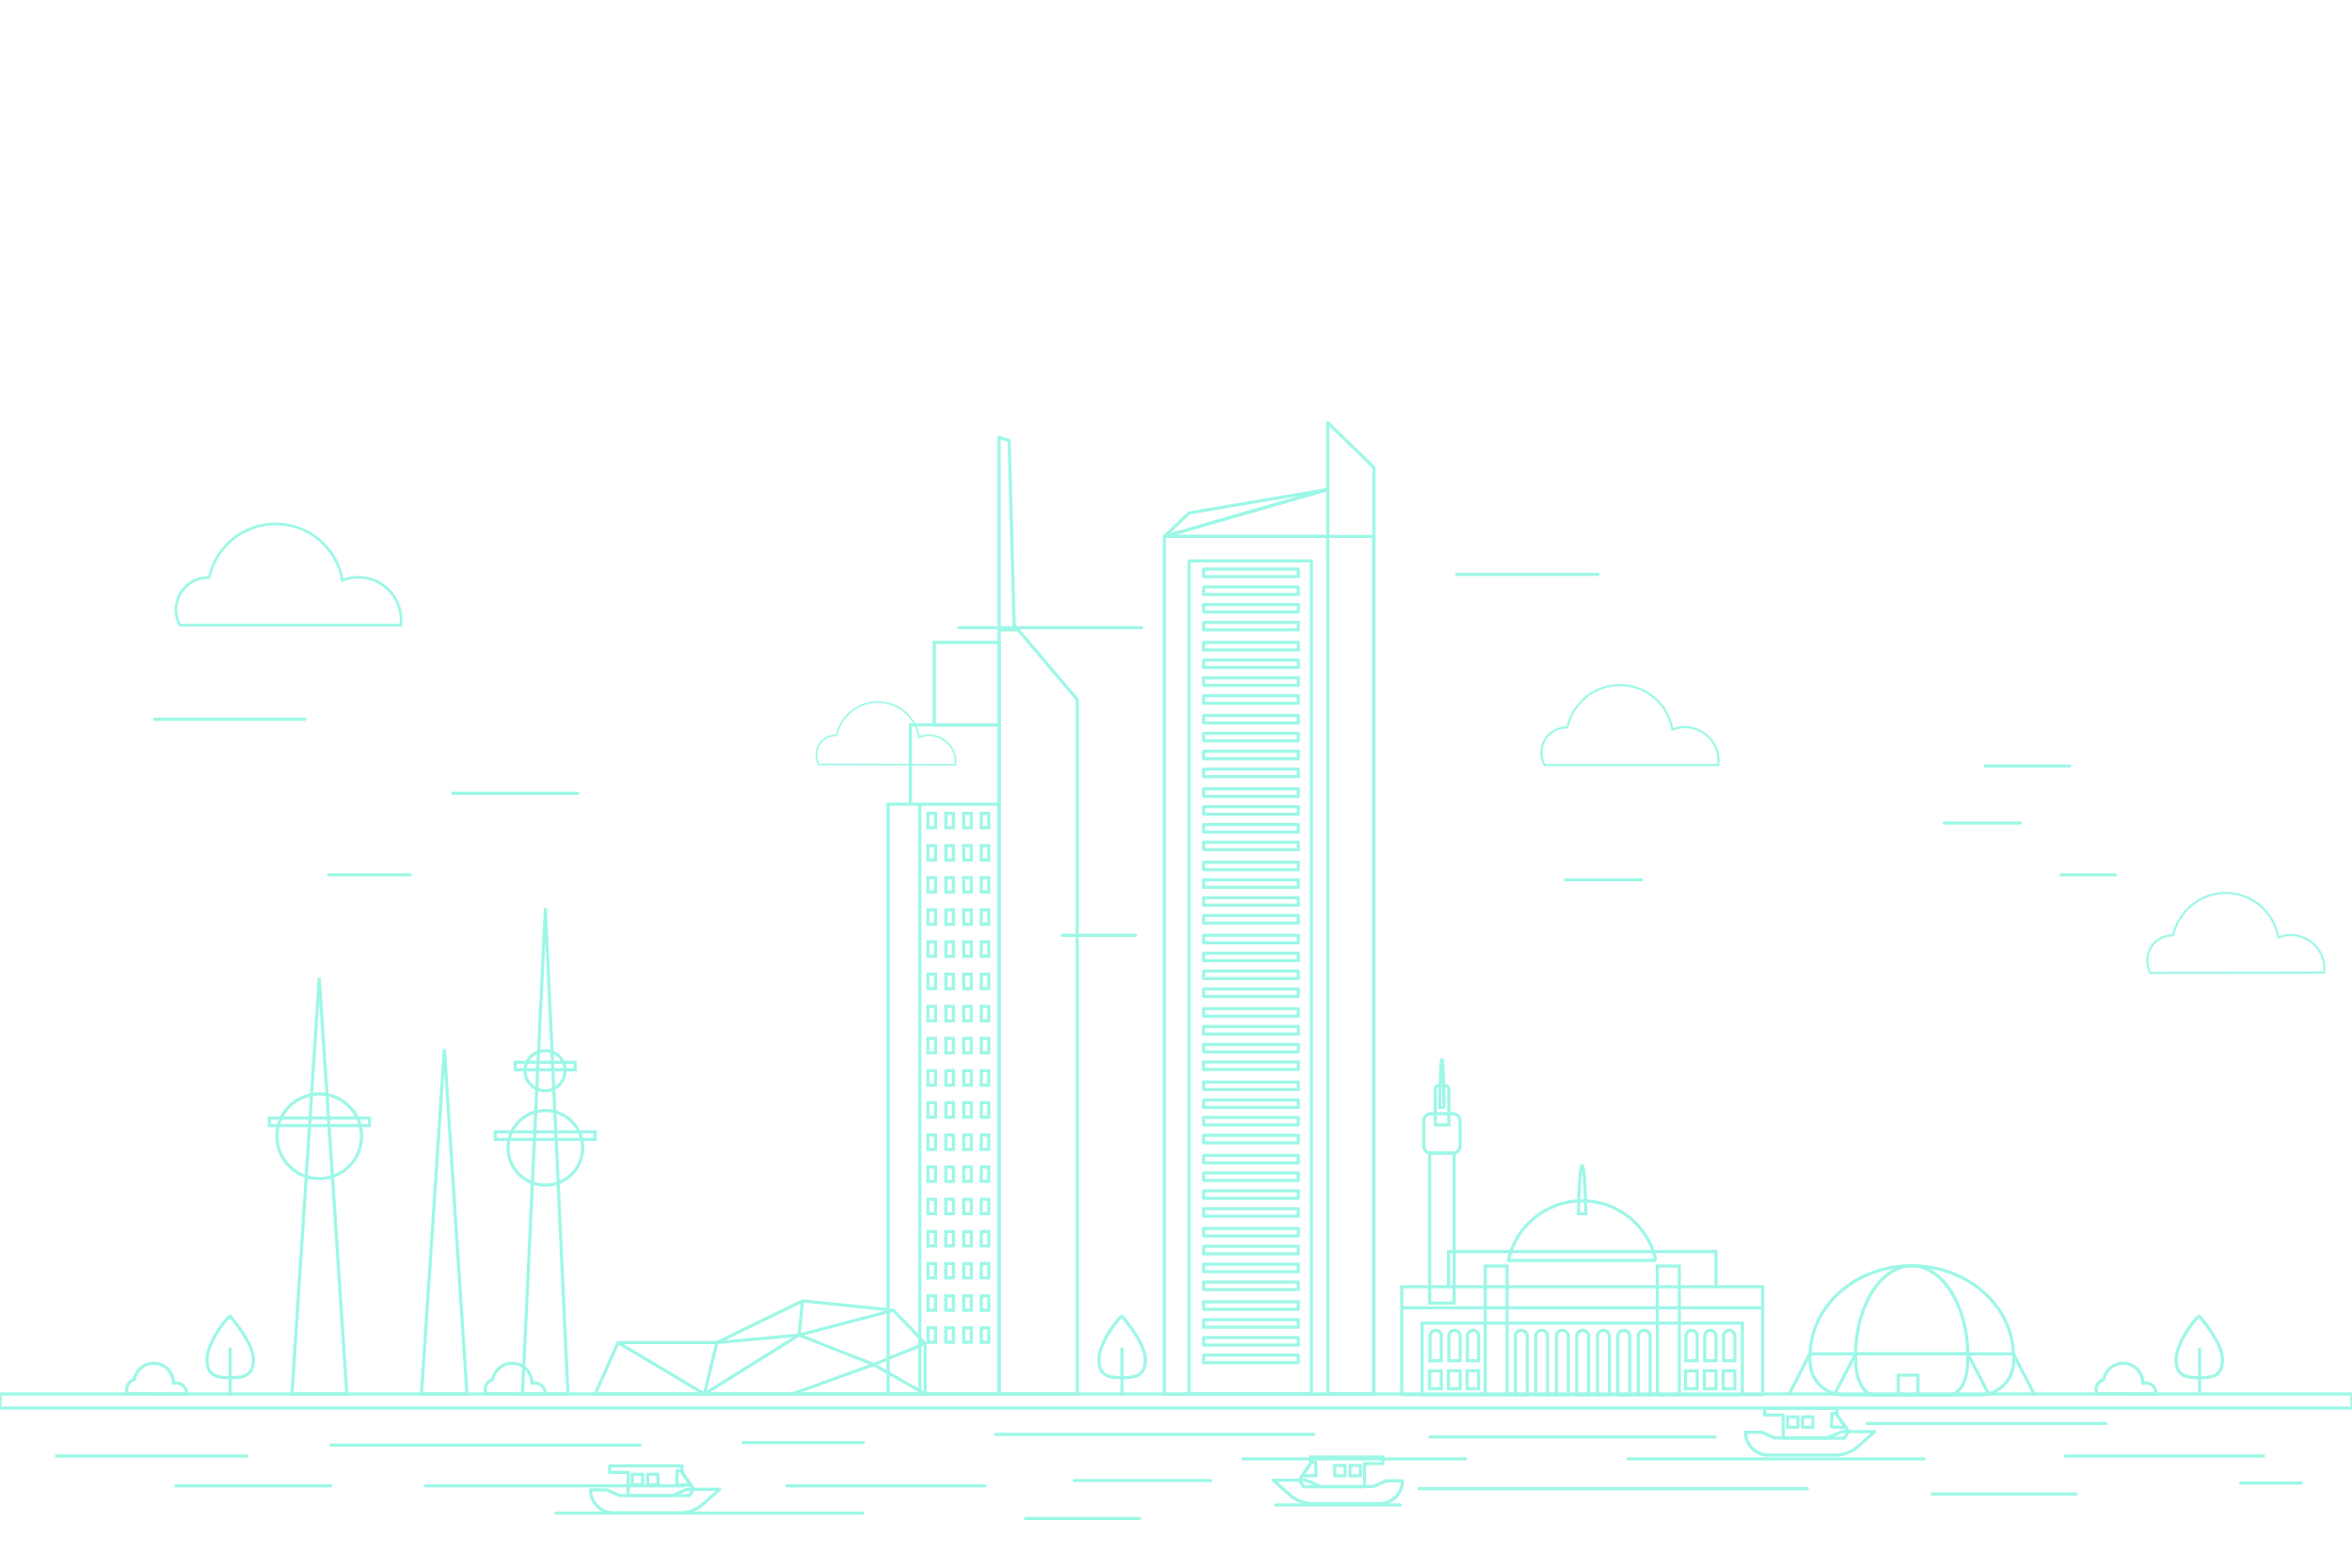 <svg version="1.1" id="Layer_1" xmlns="http://www.w3.org/2000/svg" x="0" y="0" viewBox="0 0 750 500" style="enable-background:new 0 0 750 500" xml:space="preserve"><style>.st0{fill:none;stroke-width:.676}.st0,.st1,.st4{stroke:#9DF7E7;stroke-miterlimit:10}.st1{fill:none}.st4{stroke-linecap:round}.st4,.st5,.st6{fill:none}.st6{stroke:#9DF7E7;stroke-linecap:round;stroke-linejoin:round;stroke-miterlimit:10}</style><g id="OBJECTS"><path class="st0" d="M547.9 243.9c0-.4.1-.8.1-1.2 0-6-4.8-10.8-10.8-10.8-1.4 0-2.7.3-3.9.8-1.4-8.1-8.3-14.2-16.8-14.2-8.2 0-15 5.8-16.7 13.5h-.2c-4.5 0-8.1 3.6-8.1 8.1 0 1.4.4 2.7 1 3.9h55.4v-.1zM741.1 310.2c0-.4.1-.8.1-1.2 0-6-4.8-10.8-10.8-10.8-1.4 0-2.7.3-3.9.8-1.4-8.1-8.3-14.2-16.8-14.2-8.2 0-15 5.8-16.7 13.5h-.2c-4.5 0-8.1 3.6-8.1 8.1 0 1.4.4 2.7 1 3.9l55.4-.1z"/><path class="st1" d="M460.5 353.2c-.1-9-.4-15.3-.7-15.3-.3 0-.6 6.3-.7 15.3h1.4z"/><path class="st1" d="M461 346.3h-2.4c-.5 0-.9.4-.9.9v11.6h4.3v-11.6c-.1-.5-.5-.9-1-.9zM455.9 367.7h7.8v47.9h-7.8z"/><path class="st1" d="M463.3 355.2h-7c-1.2 0-2.3 1-2.3 2.3v8c0 1.2 1 2.3 2.3 2.3h7c1.2 0 2.3-1 2.3-2.3v-8c0-1.3-1-2.3-2.3-2.3zM505.7 387.1c-.2-9-.6-15.3-1.2-15.3-.5 0-1 6.3-1.2 15.3h2.4z"/><path class="st1" d="M528 402c-2.3-10.9-11.9-19-23.5-19-11.5 0-21.2 8.1-23.5 19h47z"/><path class="st1" d="M461.9 399.2h85.3v11.2h-85.3zM447 410.4h115.1v6.7H447zM447 417.1h115.1v27.7H447z"/><path class="st1" d="M453.5 422h102.1v22.8H453.5z"/><path class="st1" d="M473.6 403.8h7v41h-7zM459.6 434v-7.9c0-1-.8-1.8-1.8-1.8s-1.8.8-1.8 1.8v7.9h3.6zM455.9 437.2h3.7v5.7h-3.7zM465.6 434v-7.9c0-1-.8-1.8-1.8-1.8s-1.8.8-1.8 1.8v7.9h3.6zM461.9 437.2h3.7v5.7h-3.7zM471.5 434v-7.9c0-1-.8-1.8-1.8-1.8s-1.8.8-1.8 1.8v7.9h3.6zM467.8 437.2h3.7v5.7h-3.7zM541.2 434v-7.9c0-1-.8-1.8-1.8-1.8s-1.8.8-1.8 1.8v7.9h3.6zM537.5 437.2h3.7v5.7h-3.7zM547.2 434v-7.9c0-1-.8-1.8-1.8-1.8s-1.8.8-1.8 1.8v7.9h3.6zM543.5 437.2h3.7v5.7h-3.7zM553.2 434v-7.9c0-1-.8-1.8-1.8-1.8s-1.8.8-1.8 1.8v7.9h3.6zM549.5 437.2h3.7v5.7h-3.7zM483.2 426.1v18.7h3.8v-18.7c0-1-.9-1.8-1.9-1.8-1.1 0-1.9.8-1.9 1.8zM489.7 426.1v18.7h3.8v-18.7c0-1-.9-1.8-1.9-1.8-1 0-1.9.8-1.9 1.8zM496.3 426.1v18.7h3.8v-18.7c0-1-.9-1.8-1.9-1.8-1.1 0-1.9.8-1.9 1.8zM502.8 426.1v18.7h3.8v-18.7c0-1-.9-1.8-1.9-1.8-1 0-1.9.8-1.9 1.8zM509.4 426.1v18.7h3.8v-18.7c0-1-.9-1.8-1.9-1.8-1.1 0-1.9.8-1.9 1.8zM515.9 426.1v18.7h3.8v-18.7c0-1-.9-1.8-1.9-1.8-1 0-1.9.8-1.9 1.8zM522.4 426.1v18.7h3.8v-18.7c0-1-.9-1.8-1.9-1.8-1 0-1.9.8-1.9 1.8zM528.5 403.8h7v41h-7z"/><path class="st1" d="M0 444.6h750v4.5H0z"/><path d="M127.8 199.3c.1-.5.1-1 .1-1.5 0-7.6-6.1-13.7-13.7-13.7-1.8 0-3.4.3-5 1-1.7-10.2-10.6-18-21.3-18-10.4 0-19.1 7.3-21.2 17.1h-.3c-5.7 0-10.3 4.6-10.3 10.3 0 1.8.5 3.5 1.3 4.9h70.4v-.1z" style="fill:none;stroke:#9DF7E7;stroke-width:.857;stroke-miterlimit:10"/><path d="M304.6 243.9c0-.3.1-.6.1-.9 0-4.7-3.8-8.5-8.5-8.5-1.1 0-2.1.2-3.1.6-1.1-6.3-6.5-11.2-13.2-11.2-6.4 0-11.8 4.5-13.1 10.6h-.2c-3.5 0-6.3 2.8-6.3 6.3 0 1.1.3 2.1.8 3l43.5.1z" style="fill:none;stroke:#9DF7E7;stroke-width:.53;stroke-miterlimit:10"/><path class="st4" d="M18 464.4h60.7M135.7 473.9H218M177.3 482.6h97.8M250.9 473.9h63.2M317.5 457.5h101.4M396.3 465.3h71.1M456 458.3h90.9M105.5 460.9h98.6M56.1 473.9h49.4M452.5 474.8h123.8M519.2 465.3h94.3M595.4 454h76.2M658.5 464.4h63.3M733.8 473h-19.3M342.6 472.2h43.5M237 460.1h38.3M327 484.3h36.4M406.7 480h39.8M662 476.5h-45.9M305.8 200.2h58.3M464.5 183.2h45.1M633 244.3h27M644.3 262.5H620M674.6 279h-17.4M338.7 298.3h23.4M499.2 280.6h24.2M49.3 229.4h47.9M144.4 253h39.8M104.8 279h26.1"/><path class="st1" d="m323.4 199.4-1.6-58.9-3.2-1v61.4h6.1zM318.6 200.9v243.7h24.9V223.1l-18.8-22.2z"/><path class="st1" d="M297.9 204.9h20.8v26.3h-20.8z"/><path class="st1" d="M290.3 231.2h28.4v25.3h-28.4zM293.3 256.5h25.3v188.1h-25.3zM283.2 256.5h10.1v188.1h-10.1z"/><path class="st1" d="M295.9 259.4h2.4v4.6h-2.4zM301.6 259.4h2.4v4.6h-2.4zM307.3 259.4h2.4v4.6h-2.4zM312.9 259.4h2.4v4.6h-2.4zM295.9 269.7h2.4v4.6h-2.4zM301.6 269.7h2.4v4.6h-2.4zM307.3 269.7h2.4v4.6h-2.4zM312.9 269.7h2.4v4.6h-2.4zM295.9 279.9h2.4v4.6h-2.4zM301.6 279.9h2.4v4.6h-2.4zM307.3 279.9h2.4v4.6h-2.4zM312.9 279.9h2.4v4.6h-2.4zM295.9 290.2h2.4v4.6h-2.4zM301.6 290.2h2.4v4.6h-2.4zM307.3 290.2h2.4v4.6h-2.4zM312.9 290.2h2.4v4.6h-2.4zM295.9 300.4h2.4v4.6h-2.4zM301.6 300.4h2.4v4.6h-2.4zM307.3 300.4h2.4v4.6h-2.4zM312.9 300.4h2.4v4.6h-2.4zM295.9 310.7h2.4v4.6h-2.4zM301.6 310.7h2.4v4.6h-2.4zM307.3 310.7h2.4v4.6h-2.4zM312.9 310.7h2.4v4.6h-2.4zM295.9 321h2.4v4.6h-2.4zM301.6 321h2.4v4.6h-2.4zM307.3 321h2.4v4.6h-2.4zM312.9 321h2.4v4.6h-2.4zM295.9 331.2h2.4v4.6h-2.4zM301.6 331.2h2.4v4.6h-2.4zM307.3 331.2h2.4v4.6h-2.4zM312.9 331.2h2.4v4.6h-2.4zM295.9 341.5h2.4v4.6h-2.4zM301.6 341.5h2.4v4.6h-2.4zM307.3 341.5h2.4v4.6h-2.4zM312.9 341.5h2.4v4.6h-2.4zM295.9 351.7h2.4v4.6h-2.4zM301.6 351.7h2.4v4.6h-2.4zM307.3 351.7h2.4v4.6h-2.4zM312.9 351.7h2.4v4.6h-2.4zM295.9 362h2.4v4.6h-2.4zM301.6 362h2.4v4.6h-2.4zM307.3 362h2.4v4.6h-2.4zM312.9 362h2.4v4.6h-2.4zM295.9 372.2h2.4v4.6h-2.4zM301.6 372.2h2.4v4.6h-2.4zM307.3 372.2h2.4v4.6h-2.4zM312.9 372.2h2.4v4.6h-2.4zM295.9 382.5h2.4v4.6h-2.4zM301.6 382.5h2.4v4.6h-2.4zM307.3 382.5h2.4v4.6h-2.4zM312.9 382.5h2.4v4.6h-2.4zM295.9 392.8h2.4v4.6h-2.4zM301.6 392.8h2.4v4.6h-2.4zM307.3 392.8h2.4v4.6h-2.4zM312.9 392.8h2.4v4.6h-2.4zM295.9 403h2.4v4.6h-2.4zM301.6 403h2.4v4.6h-2.4zM307.3 403h2.4v4.6h-2.4zM312.9 403h2.4v4.6h-2.4zM295.9 413.3h2.4v4.6h-2.4zM301.6 413.3h2.4v4.6h-2.4zM307.3 413.3h2.4v4.6h-2.4zM312.9 413.3h2.4v4.6h-2.4zM295.9 423.5h2.4v4.6h-2.4zM301.6 423.5h2.4v4.6h-2.4zM307.3 423.5h2.4v4.6h-2.4zM312.9 423.5h2.4v4.6h-2.4z"/><path class="st5" d="M343.5 374.1v-1.5l-17.4-18.7 17.4-18.8v-1.4l-18.8 20.2zM343.5 426.4v-1.5l-17.4-18.7 17.4-18.7V386l-18.8 20.2zM343.5 321.7v-1.5l-17.4-18.7 17.4-18.7v-1.5l-18.8 20.2zM343.5 269.4v-1.5l-17.4-18.7 17.4-18.7V229l-18.8 20.2z"/><path class="st5" d="m343.5 326.1-22.9-24.6 22.9-24.6v-1.4l-24.3 26 24.3 26.1zM343.5 430.8l-22.9-24.6 22.9-24.6v-1.5l-24.3 26.1 24.3 26.1zM343.5 378.5l-22.9-24.6 22.9-24.6v-1.5l-24.3 26.1 24.3 26zM343.5 273.8l-22.9-24.6 22.9-24.6v-1.5l-24.3 26.1 24.3 26.1z"/><path class="st6" d="M371.3 171.1h66.8v273.6h-66.8z"/><path class="st6" d="M379.2 178.9h39v265.7h-39zM423.4 156.1l-52.1 15h52.1zM423.4 134.8v309.8h14.7V149.1z"/><path class="st6" d="M383.8 181.5H414v2.4h-30.2zM383.8 187.2H414v2.4h-30.2zM383.8 192.8H414v2.4h-30.2zM383.8 198.5H414v2.4h-30.2zM383.8 204.9H414v2.4h-30.2zM383.8 210.5H414v2.4h-30.2zM383.8 216.2H414v2.4h-30.2zM383.8 221.9H414v2.4h-30.2zM383.8 228.2H414v2.4h-30.2zM383.8 233.9H414v2.4h-30.2zM383.8 239.6H414v2.4h-30.2zM383.8 245.3H414v2.4h-30.2zM383.8 251.6H414v2.4h-30.2zM383.8 257.3H414v2.4h-30.2zM383.8 263H414v2.4h-30.2zM383.8 268.6H414v2.4h-30.2zM383.8 275H414v2.4h-30.2zM383.8 280.6H414v2.4h-30.2zM383.8 286.3H414v2.4h-30.2zM383.8 292H414v2.4h-30.2zM383.8 298.3H414v2.4h-30.2zM383.8 304H414v2.4h-30.2zM383.8 309.7H414v2.4h-30.2zM383.8 315.4H414v2.4h-30.2zM383.8 321.7H414v2.4h-30.2zM383.8 327.4H414v2.4h-30.2zM383.8 333.1H414v2.4h-30.2zM383.8 338.7H414v2.4h-30.2zM383.8 345.1H414v2.4h-30.2zM383.8 350.8H414v2.4h-30.2zM383.8 356.4H414v2.4h-30.2zM383.8 362.1H414v2.4h-30.2zM383.8 368.5H414v2.4h-30.2zM383.8 374.1H414v2.4h-30.2zM383.8 379.8H414v2.4h-30.2zM383.8 385.5H414v2.4h-30.2zM383.8 391.8H414v2.4h-30.2zM383.8 397.5H414v2.4h-30.2zM383.8 403.2H414v2.4h-30.2zM383.8 408.9H414v2.4h-30.2zM383.8 415.2H414v2.4h-30.2zM383.8 420.9H414v2.4h-30.2zM383.8 426.6H414v2.4h-30.2zM383.8 432.2H414v2.4h-30.2zM423.4 156.1l-44.2 7.5-7.9 7.5z"/><path class="st1" d="m101.8 311.9-8.7 132.7h17.5zM141.7 334.7l-7.3 109.9h14.5z"/><circle class="st1" cx="101.8" cy="362.4" r="13.5"/><path class="st1" d="m173.9 289.6-7.3 155h14.5z"/><circle class="st1" cx="173.9" cy="366.1" r="11.9"/><path class="st1" d="M180.2 341.5c0 3.5-2.9 6.4-6.4 6.4s-6.4-2.9-6.4-6.4 2.9-6.4 6.4-6.4c3.6 0 6.4 2.9 6.4 6.4zM157.9 361h31.9v2.4h-31.9zM85.9 356.6h31.9v2.4H85.9z"/><path class="st1" d="M164.3 338.8h19.1v2.4h-19.1zM216.8 444.6H295v-16.1l-10.1-10.6-29-3-27.3 13.3h-31.5l-7.3 16.4z"/><path class="st1" d="m197.1 428.2 27.5 16.4 30.2-18.8 23.8 9.4 16.4-6.7M252.6 444.6l26-9.4 16.4 9.4"/><path class="st1" d="m284.9 417.9-30.1 7.9-26.2 2.4-4 16.4M255.9 414.9l-1.1 10.9"/><path class="st6" d="M609.6 403.7c-17.7 0-32 12.5-32.4 28.1H642c-.4-15.6-14.8-28.1-32.4-28.1zM577.1 431.8h0c0 1.3 0 2.6.2 3.8.6 5.3 5.2 9.3 10.6 9.3h43.5c5.3 0 9.9-4 10.6-9.3.1-1.2.2-2.5.2-3.8h0-65.1z"/><path class="st6" d="M609.6 403.7c-9.7 0-17.7 12.5-17.9 28.1h35.8c-.2-15.6-8.2-28.1-17.9-28.1zM591.7 431.8h0c0 1.3 0 2.6.1 3.8.4 5.3 2.9 9.3 5.8 9.3h24c3 0 5.5-4 5.8-9.3.1-1.2.1-2.5.1-3.8h0-35.8z"/><path class="st6" d="M605.3 438.6h6.3v6.3h-6.3zM577.1 431.8l-6.5 12.7M591.7 431.8l-6.6 12.7M642 431.8l6.6 12.7M627.5 431.8l6.6 12.7M441 464.7v2.1h-5.9v7.4h-19.4l-1.4-2.1.9-1.3 2.7-4v-2.1z"/><path class="st6" d="M406 472.1h10.4l4.7 2h16.8l4.1-1.8h5.2c0 4-3.3 7.3-7.3 7.3h-21.3c-2.7 0-5.3-1-7.3-2.8l-5.3-4.7zM425.6 467.4h3.3v3.3h-3.3zM419.7 470.6l-4.5.2 2.7-4v-.5h1.6zM430.5 467.4h3.3v3.3h-3.3zM194.4 467.5v2.1h5.9v7.4h19.5l1.4-2-.9-1.3-2.8-4.1v-2.1z"/><path class="st6" d="M229.5 475h-10.4l-4.7 2h-16.8l-4.1-1.8h-5.2 0c0 4 3.3 7.3 7.3 7.3h21.3c2.7 0 5.3-1 7.3-2.8l5.3-4.7zM206.5 470.2h3.3v3.3h-3.3zM215.8 473.5l4.5.2-2.8-4.1v-.4l-1.6-.1zM201.6 470.2h3.3v3.3h-3.3zM562.7 449.2v2.1h5.9v7.4h19.5l1.4-2.1-.9-1.3-2.8-4v-2.1z"/><path class="st6" d="M597.8 456.6h-10.4l-4.7 2h-16.8l-4.1-1.8h-5.2 0c0 4 3.3 7.3 7.3 7.3h21.3c2.7 0 5.3-1 7.3-2.8l5.3-4.7zM574.8 451.9h3.3v3.3h-3.3zM584 455.1l4.6.2-2.8-4v-.5h-1.6zM570 451.9h3.3v3.3H570zM687.5 444.6v-.3c0-1.7-1.4-3.2-3.2-3.2-.3 0-.7.1-1 .1v-.1c0-3.5-2.8-6.3-6.3-6.3-3.1 0-5.7 2.3-6.2 5.2-1.4.4-2.4 1.7-2.4 3.2 0 .5.1.9.3 1.3l18.8.1h0zM708.7 433.6c0 5.4-3.3 5.8-7.4 5.8-4.1 0-7.4-.4-7.4-5.8s6.6-13.8 7.4-13.8c.1 0 7.4 8.4 7.4 13.8zM701.4 430.2v14.4M59.5 444.6v-.3c0-1.7-1.4-3.2-3.2-3.2-.3 0-.7.1-1 .1v-.1c0-3.5-2.8-6.3-6.3-6.3-3.1 0-5.7 2.3-6.2 5.2-1.4.4-2.4 1.7-2.4 3.2 0 .5.1.9.3 1.3l18.8.1h0zM173.8 444.6v-.3c0-1.7-1.4-3.2-3.2-3.2-.3 0-.7.1-1 .1v-.1c0-3.5-2.8-6.3-6.3-6.3-3.1 0-5.7 2.3-6.2 5.2-1.4.4-2.4 1.7-2.4 3.2 0 .5.1.9.3 1.3l18.8.1h0zM80.8 433.6c0 5.4-3.3 5.8-7.4 5.8s-7.4-.4-7.4-5.8 6.6-13.8 7.4-13.8c0 0 7.4 8.4 7.4 13.8zM73.4 430.2v14.4M365.2 433.6c0 5.4-3.3 5.8-7.4 5.8s-7.4-.4-7.4-5.8 6.6-13.8 7.4-13.8c0 0 7.4 8.4 7.4 13.8zM357.8 430.2v14.4"/></g></svg>